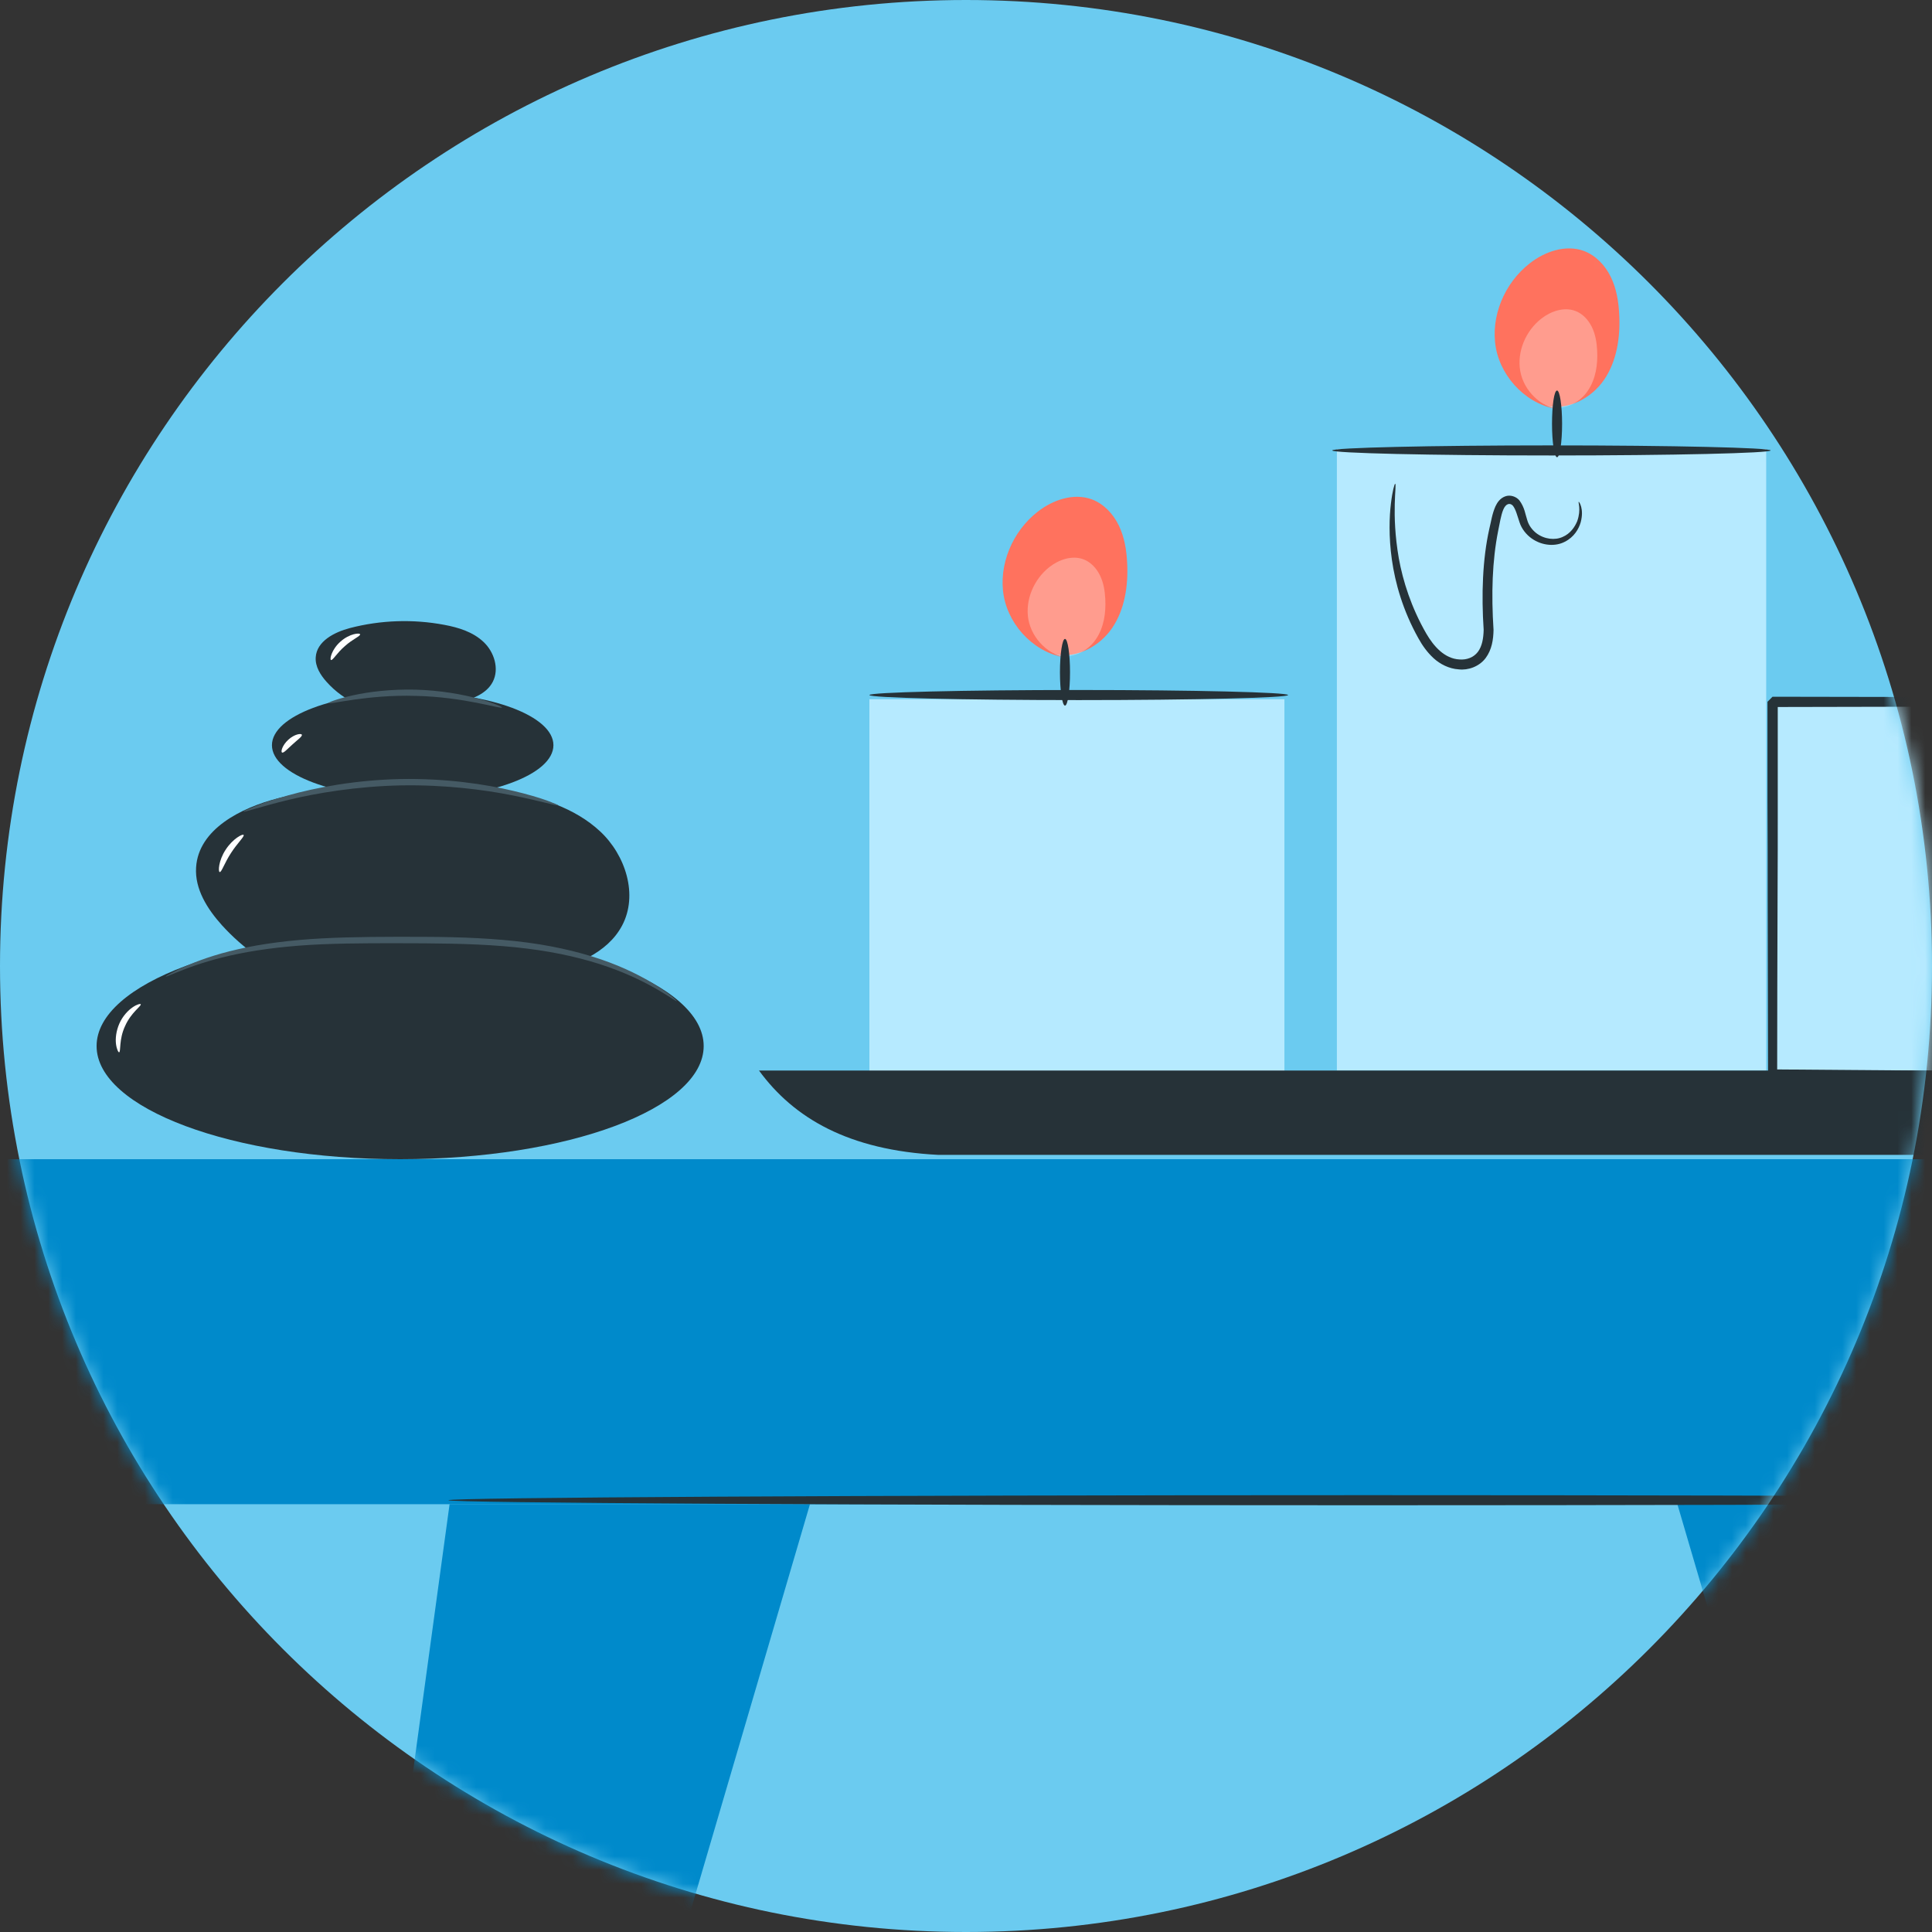 <svg width="140" height="140" viewBox="0 0 140 140" fill="none" xmlns="http://www.w3.org/2000/svg">
<rect x="0" y="0" width="140" height="140" fill="#333333" stroke="none"/>
<path d="M140 70C140 108.66 108.66 140 70 140C31.34 140 0 108.66 0 70C0 31.34 31.34 0 70 0C108.66 0 140 31.34 140 70Z" fill="#6BCBF0"/>
<mask id="mask0_107_1148" style="mask-type:alpha" maskUnits="userSpaceOnUse" x="0" y="0" width="140" height="140">
<circle cx="70" cy="70" r="70" fill="#D9D9D9"/>
</mask>
<g mask="url(#mask0_107_1148)">
<path d="M127.986 32.542H96.875V77.575H127.986V32.542Z" fill="#B6EAFF"/>
<path d="M93.073 50.669H63V77.618H93.073V50.669Z" fill="#B6EAFF"/>
<path d="M158.517 50.853H128.444V77.803H158.517V50.853Z" fill="#B6EAFF"/>
<path d="M158.517 77.803C158.503 77.789 158.489 77.606 158.489 77.283C158.475 76.889 158.461 76.412 158.447 75.822C158.433 74.487 158.405 72.632 158.363 70.328C158.321 65.564 158.264 58.89 158.208 50.867L158.517 51.176C149.845 51.191 139.516 51.205 128.458 51.233C128.374 51.317 129.146 50.544 128.823 50.867V50.881V50.895V50.923V50.98V51.092V51.317V51.781V52.694C128.823 53.298 128.823 53.902 128.823 54.506C128.823 55.715 128.823 56.909 128.823 58.089C128.823 60.45 128.823 62.782 128.809 65.044C128.795 69.569 128.781 73.854 128.781 77.817L128.458 77.493C137.341 77.564 144.807 77.62 150.125 77.662C152.721 77.704 154.784 77.732 156.286 77.746C156.959 77.76 157.507 77.775 157.928 77.789C158.307 77.775 158.503 77.789 158.517 77.803C158.531 77.817 158.349 77.831 157.998 77.845C157.577 77.859 157.058 77.873 156.412 77.887C154.939 77.901 152.89 77.929 150.322 77.971C144.947 78.013 137.425 78.07 128.444 78.14H128.121V77.817C128.107 73.854 128.107 69.569 128.093 65.044C128.093 62.782 128.093 60.464 128.079 58.089C128.079 56.909 128.079 55.715 128.079 54.506C128.079 53.902 128.079 53.298 128.079 52.694V51.781V51.317V51.092V50.966V50.909V50.881V50.867V50.853C127.757 51.176 128.528 50.404 128.444 50.488C139.502 50.502 149.831 50.53 158.503 50.544H158.812V50.853C158.742 58.947 158.685 65.705 158.657 70.51C158.629 72.801 158.601 74.613 158.573 75.934C158.559 76.51 158.545 76.974 158.531 77.339C158.545 77.662 158.531 77.817 158.517 77.803Z" fill="#263238"/>
<path d="M81.074 38.079C80.667 37.236 79.98 36.505 79.11 36.182C77.791 35.704 76.289 36.224 75.195 37.081C73.37 38.5 72.332 40.931 72.739 43.207C73.16 45.484 75.124 47.437 77.426 47.675L76.401 47.408C78.001 47.746 79.685 46.846 80.597 45.498C81.509 44.149 81.762 42.434 81.678 40.805C81.636 39.863 81.481 38.922 81.074 38.079Z" fill="#FF725E"/>
<g opacity="0.3">
<path d="M79.713 41.704C79.461 41.184 79.04 40.72 78.492 40.523C77.678 40.228 76.738 40.551 76.051 41.085C74.914 41.971 74.269 43.488 74.521 44.893C74.788 46.312 76.009 47.535 77.44 47.675L76.808 47.507C77.805 47.717 78.857 47.155 79.419 46.312C79.994 45.469 80.148 44.401 80.092 43.39C80.064 42.814 79.966 42.224 79.713 41.704Z" fill="white"/>
</g>
<path d="M77.173 46.298C77.37 46.298 77.538 47.38 77.538 48.715C77.538 50.05 77.37 51.132 77.173 51.132C76.977 51.132 76.808 50.05 76.808 48.715C76.808 47.38 76.977 46.298 77.173 46.298Z" fill="#263238"/>
<path d="M116.731 20.079C116.324 19.236 115.637 18.505 114.767 18.182C113.448 17.704 111.946 18.224 110.852 19.081C109.027 20.5 107.989 22.931 108.396 25.207C108.817 27.484 110.781 29.437 113.083 29.675L112.058 29.409C113.658 29.746 115.342 28.846 116.254 27.498C117.166 26.149 117.419 24.434 117.335 22.805C117.293 21.863 117.138 20.922 116.731 20.079Z" fill="#FF725E"/>
<g opacity="0.3">
<path d="M115.356 23.704C115.104 23.184 114.683 22.72 114.135 22.524C113.321 22.229 112.381 22.552 111.694 23.086C110.557 23.971 109.911 25.488 110.164 26.893C110.417 28.312 111.651 29.535 113.083 29.675L112.451 29.507C113.448 29.718 114.5 29.155 115.061 28.312C115.637 27.469 115.791 26.402 115.735 25.39C115.707 24.814 115.609 24.224 115.356 23.704Z" fill="white"/>
</g>
<path d="M112.83 28.298C113.027 28.298 113.195 29.38 113.195 30.715C113.195 32.05 113.027 33.132 112.83 33.132C112.634 33.132 112.465 32.05 112.465 30.715C112.465 29.38 112.62 28.298 112.83 28.298Z" fill="#263238"/>
<path d="M148.497 39.079C148.09 38.236 147.403 37.505 146.533 37.182C145.213 36.704 143.712 37.224 142.617 38.081C140.793 39.5 139.755 41.931 140.162 44.207C140.583 46.484 142.547 48.437 144.849 48.675L143.824 48.408C145.424 48.746 147.108 47.846 148.02 46.498C148.932 45.149 149.185 43.434 149.101 41.805C149.045 40.863 148.904 39.922 148.497 39.079Z" fill="#FF725E"/>
<path d="M93.339 50.365C93.339 50.562 86.547 50.731 78.17 50.731C69.792 50.731 63 50.562 63 50.365C63 50.169 69.792 50 78.17 50C86.547 50 93.339 50.169 93.339 50.365Z" fill="#263238"/>
<path d="M128.309 32.64C128.309 32.837 121.194 33.005 112.423 33.005C103.653 33.005 96.538 32.837 96.538 32.64C96.538 32.444 103.653 32.275 112.423 32.275C121.194 32.275 128.309 32.444 128.309 32.64Z" fill="#263238"/>
<path d="M114.402 36.364C114.416 36.336 114.809 36.855 114.542 37.853C114.402 38.331 114.065 38.921 113.392 39.258C112.732 39.609 111.764 39.567 110.992 39.019C110.613 38.752 110.262 38.331 110.108 37.839C109.953 37.389 109.841 36.898 109.617 36.631C109.406 36.42 109.111 36.49 108.929 36.94C108.761 37.347 108.676 37.923 108.564 38.457C108.129 40.649 108.059 43.024 108.227 45.651C108.213 46.326 108.115 47.07 107.652 47.689C107.189 48.307 106.375 48.588 105.701 48.504C105 48.461 104.354 48.124 103.891 47.703C103.414 47.267 103.063 46.761 102.783 46.255C101.66 44.246 101.099 42.251 100.86 40.551C100.621 38.851 100.678 37.446 100.79 36.504C100.902 35.549 101.057 35.043 101.099 35.057C101.239 35.071 100.79 37.164 101.365 40.467C101.66 42.096 102.263 44.021 103.358 45.918C103.891 46.831 104.677 47.731 105.758 47.787C106.277 47.829 106.782 47.646 107.091 47.239C107.399 46.831 107.498 46.255 107.512 45.637C107.343 43.108 107.428 40.523 107.919 38.331C108.059 37.769 108.115 37.263 108.368 36.687C108.494 36.42 108.69 36.111 109.069 35.97C109.434 35.83 109.869 35.984 110.094 36.251C110.487 36.771 110.529 37.277 110.669 37.684C110.781 38.078 111.02 38.387 111.315 38.626C111.918 39.09 112.69 39.16 113.237 38.907C113.799 38.668 114.121 38.176 114.29 37.769C114.598 36.898 114.332 36.364 114.402 36.364Z" fill="#263238"/>
<path d="M55.547 77.575H55C57.526 81.031 61.497 83.35 67.995 83.687H156.712C163.896 83.701 167.489 80.624 168.948 77.575C127.565 77.575 96.917 77.575 55.547 77.575Z" fill="#263238"/>
<path d="M164 84H-6V109H164V84Z" fill="#008ACB"/>
<path d="M32.578 109L25 164.444H42.415L58.693 109H32.578Z" fill="#008ACB"/>
<path d="M147.534 108.557L155.112 164.001H137.697L121.419 108.557H147.534Z" fill="#008ACB"/>
<path d="M165.707 108.712C165.707 108.908 135.887 109.077 99.106 109.077C62.311 109.077 32.491 108.908 32.491 108.712C32.491 108.515 62.311 108.346 99.092 108.346C135.873 108.346 165.707 108.501 165.707 108.712Z" fill="#263238"/>
</g>
<g clip-path="url(#clip0_107_1148)">
<path d="M28.996 84C41.144 84 50.991 80.329 50.991 75.8C50.991 71.271 41.144 67.6 28.996 67.6C16.848 67.6 7 71.271 7 75.8C7 80.329 16.848 84 28.996 84Z" fill="#263238"/>
<path d="M43.485 60.243C41.641 58.522 39.106 57.757 36.625 57.296C31.18 56.278 25.518 56.469 20.161 57.843C17.46 58.53 14.384 60.087 14.21 62.852C14.105 64.426 15.031 65.878 16.088 67.052C19.121 70.391 23.621 72.365 28.148 72.33L24.381 71.861C29.389 72.209 34.449 71.765 39.316 70.565C41.571 70.009 43.992 69.113 45.075 67.078C46.264 64.852 45.328 61.956 43.485 60.243Z" fill="#263238"/>
<path d="M35.043 46.522C34.274 45.791 33.225 45.47 32.194 45.278C29.931 44.852 27.58 44.931 25.352 45.513C24.233 45.809 22.948 46.461 22.878 47.635C22.835 48.296 23.219 48.913 23.665 49.409C24.923 50.826 26.802 51.661 28.681 51.644L27.099 51.435C29.179 51.583 31.285 51.4 33.313 50.887C34.248 50.652 35.261 50.27 35.707 49.409C36.196 48.47 35.812 47.243 35.043 46.522Z" fill="#263238"/>
<path d="M29.904 57.826C35.537 57.826 40.103 56.113 40.103 54C40.103 51.887 35.537 50.174 29.904 50.174C24.272 50.174 19.706 51.887 19.706 54C19.706 56.113 24.272 57.826 29.904 57.826Z" fill="#263238"/>
<path d="M49.042 72.548C49.016 72.583 48.588 72.261 47.758 71.774C46.928 71.287 45.687 70.635 44.07 70.07C42.453 69.496 40.452 69.017 38.189 68.739C35.925 68.452 33.417 68.374 30.778 68.357C28.139 68.348 25.614 68.331 23.342 68.426C21.061 68.522 19.016 68.765 17.329 69.105C15.643 69.444 14.314 69.878 13.414 70.226C12.514 70.565 12.034 70.8 12.007 70.765C11.999 70.748 12.112 70.678 12.339 70.557C12.567 70.435 12.89 70.252 13.344 70.061C14.227 69.661 15.555 69.165 17.259 68.783C18.955 68.391 21.026 68.122 23.315 68C25.614 67.878 28.139 67.878 30.778 67.887C33.426 67.896 35.961 68 38.241 68.305C40.522 68.609 42.55 69.13 44.184 69.748C45.818 70.365 47.05 71.061 47.863 71.609C48.265 71.878 48.571 72.105 48.763 72.27C48.955 72.444 49.051 72.531 49.042 72.548Z" fill="#455A64"/>
<path d="M40.452 58.356C40.426 58.435 39.185 58.043 37.132 57.635C35.078 57.226 32.203 56.852 29.013 56.913C25.823 56.983 22.957 57.469 20.93 57.956C18.893 58.443 17.67 58.887 17.644 58.809C17.635 58.782 17.932 58.643 18.474 58.426C19.016 58.2 19.829 57.93 20.851 57.643C22.878 57.069 25.771 56.522 29.013 56.452C32.246 56.391 35.157 56.817 37.21 57.313C38.233 57.556 39.054 57.8 39.613 58C40.164 58.209 40.461 58.33 40.452 58.356Z" fill="#455A64"/>
<path d="M36.38 51.27C36.345 51.409 33.61 50.496 30.105 50.426C26.601 50.322 23.822 51.087 23.796 50.948C23.779 50.896 24.451 50.635 25.587 50.383C26.724 50.13 28.331 49.931 30.114 49.974C31.897 50.026 33.496 50.313 34.615 50.617C35.742 50.922 36.397 51.218 36.38 51.27Z" fill="#455A64"/>
<path d="M21.873 53.243C21.917 53.365 21.568 53.6 21.201 53.939C20.825 54.27 20.554 54.591 20.44 54.53C20.327 54.478 20.458 54 20.895 53.6C21.332 53.2 21.83 53.122 21.873 53.243Z" fill="white"/>
<path d="M17.653 60.505C17.731 60.609 17.198 61.096 16.735 61.818C16.263 62.539 16.053 63.218 15.922 63.191C15.8 63.183 15.826 62.374 16.351 61.574C16.875 60.765 17.6 60.4 17.653 60.505Z" fill="white"/>
<path d="M10.198 72.774C10.268 72.887 9.491 73.374 9.062 74.356C8.608 75.322 8.765 76.226 8.634 76.252C8.582 76.269 8.459 76.052 8.407 75.661C8.355 75.278 8.407 74.722 8.652 74.165C8.896 73.617 9.29 73.209 9.613 72.991C9.928 72.774 10.172 72.722 10.198 72.774Z" fill="white"/>
<path d="M26.094 45.965C26.129 46.096 25.535 46.322 24.985 46.826C24.416 47.313 24.111 47.87 23.988 47.826C23.875 47.8 24.015 47.07 24.679 46.487C25.334 45.904 26.077 45.844 26.094 45.965Z" fill="white"/>
</g>
<defs>
<clipPath id="clip0_107_1148">
<rect width="44" height="39" fill="white" transform="translate(7 45)"/>
</clipPath>
</defs>
</svg>

